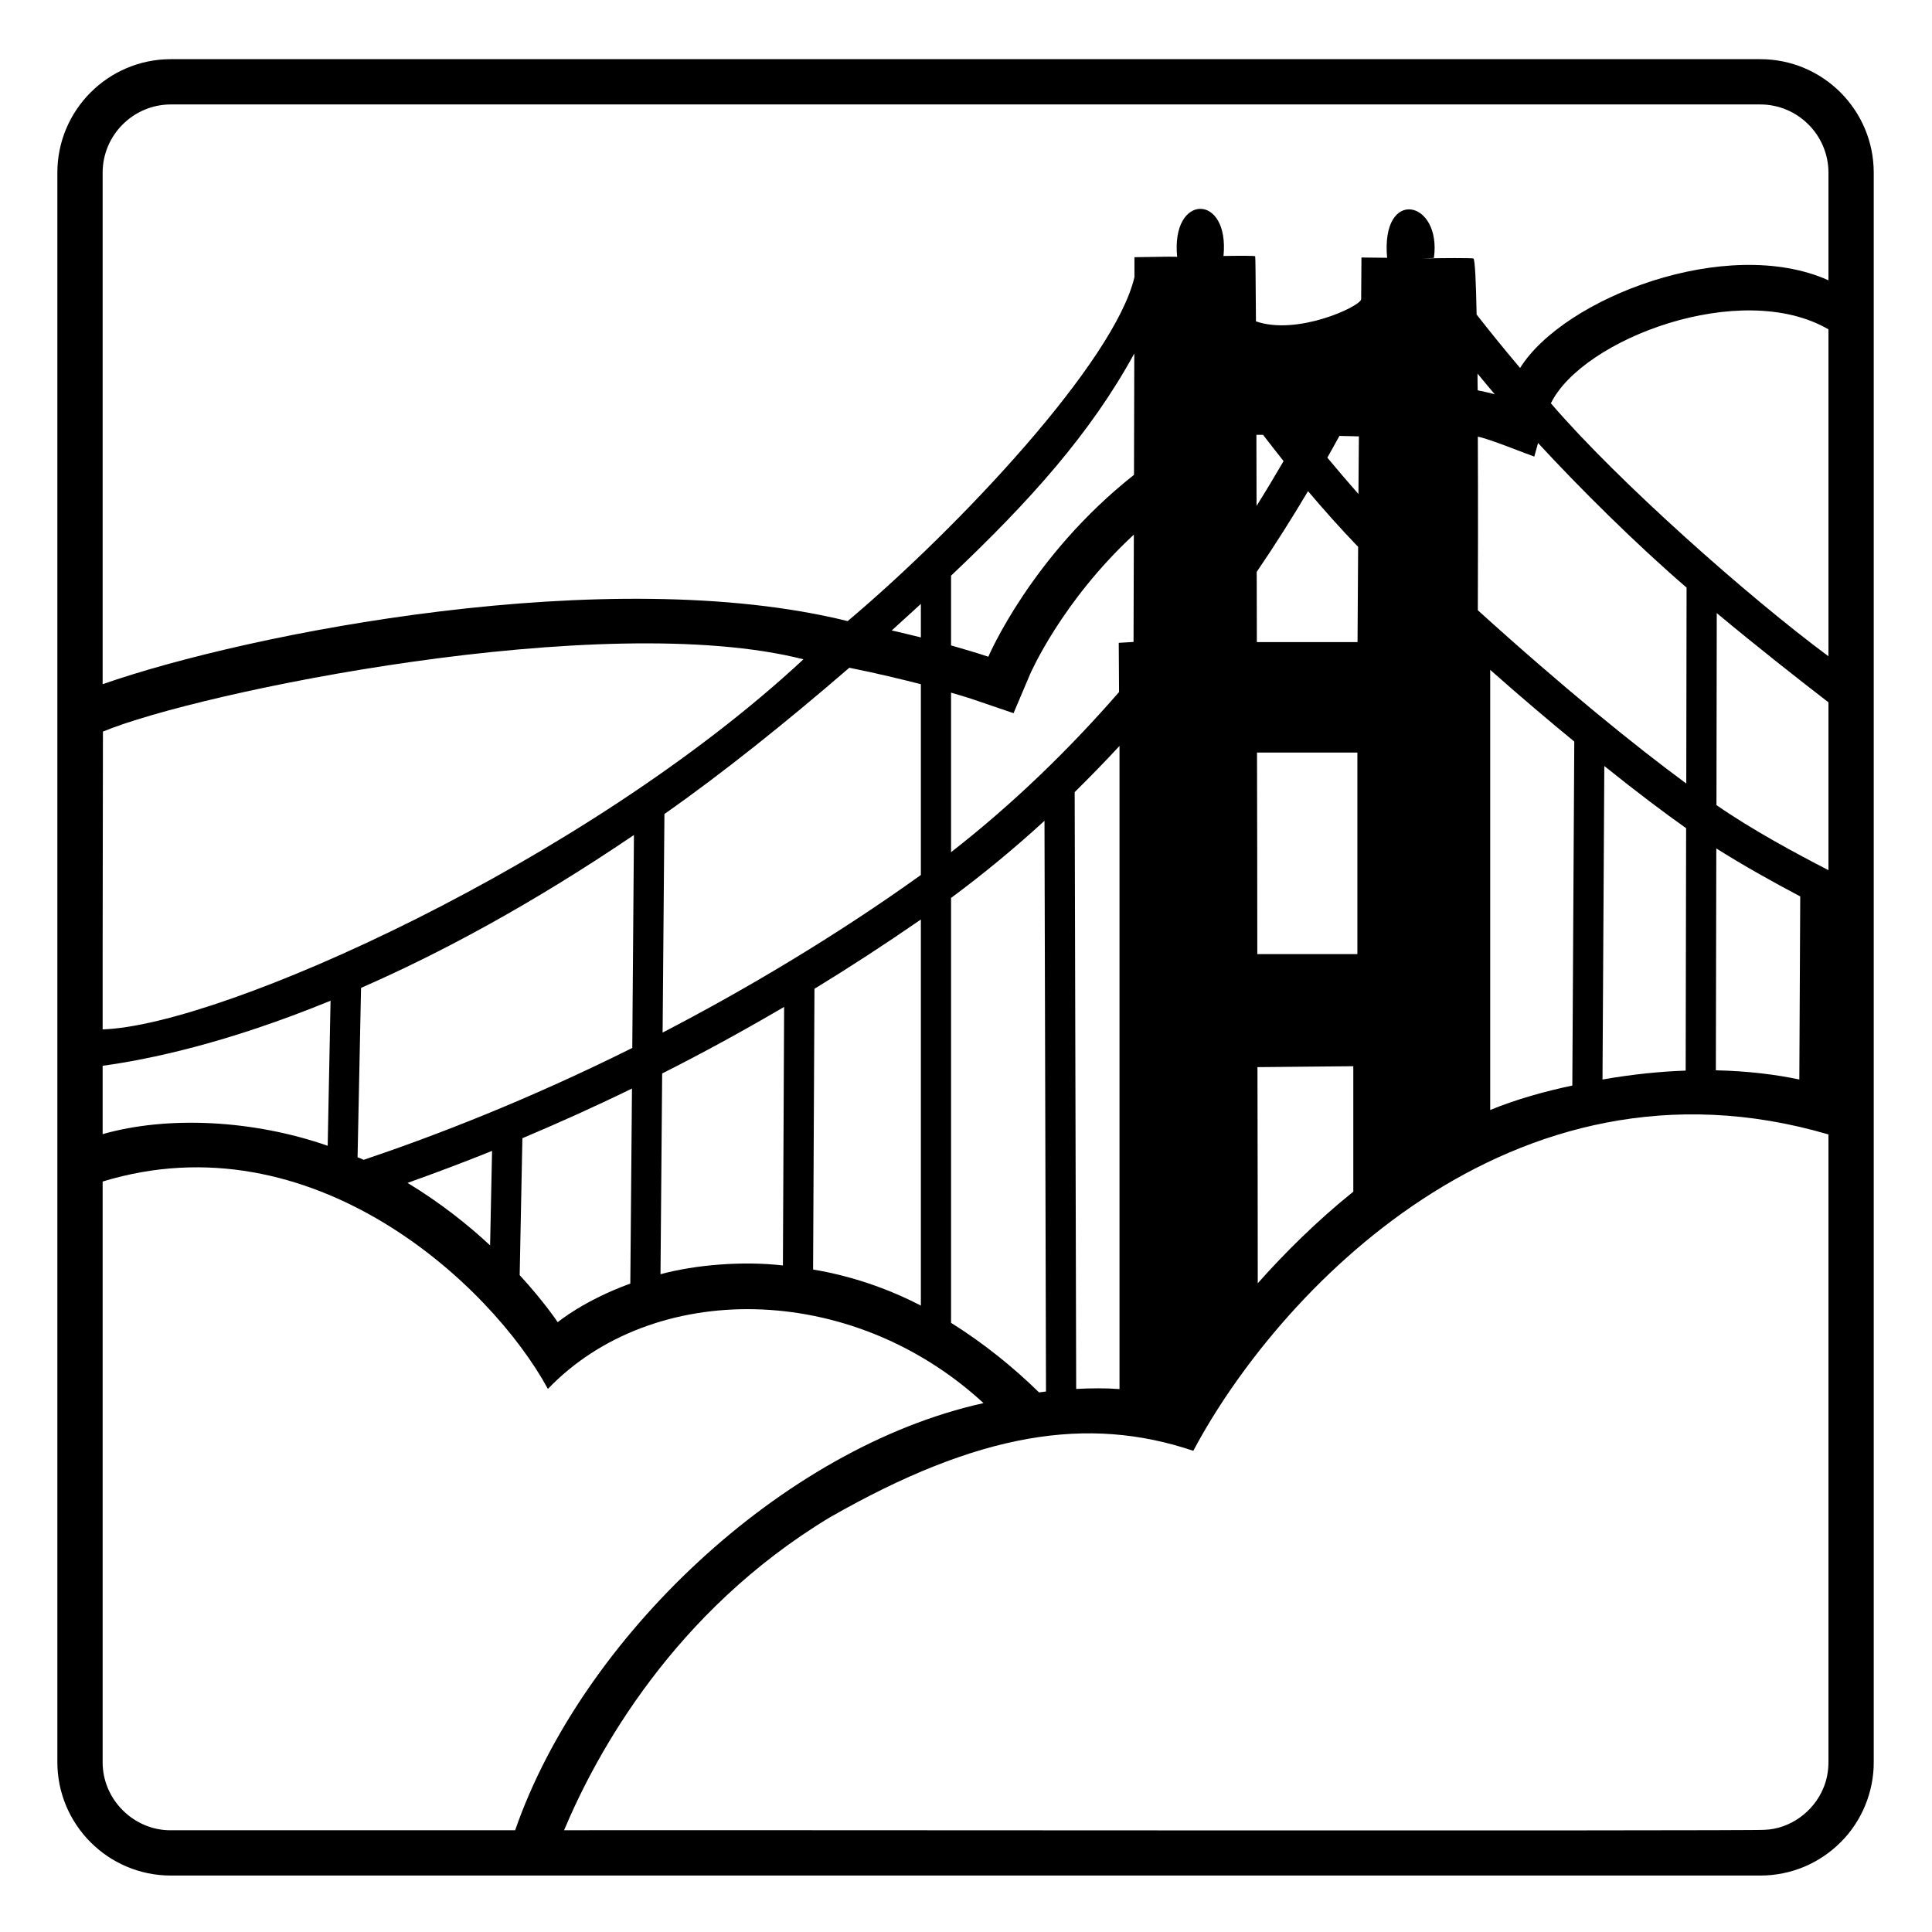 <svg viewBox="0 0 128 128" xmlns="http://www.w3.org/2000/svg" xmlns:xlink="http://www.w3.org/1999/xlink">
  <path d="M124.14,11.44c0-4.15-3.37-7.52-7.52-7.52H11.32c-4.15,0-7.52,3.37-7.52,7.52v105.3c0,4.15,3.37,7.52,7.52,7.52h105.3 c2.08,0,3.96-0.84,5.32-2.2c1.4-1.38,2.21-3.34,2.2-5.32C124.14,116.74,124.14,11.44,124.14,11.44z M6.8,63.22l0.02-14.75 c6.26-2.61,33.14-8.16,46.41-4.79C38.83,57.09,14.71,67.95,6.8,68.2V63.22z M61.01,45.33v12.64c-5.71,4.1-11.82,7.7-17.11,10.44 l0.12-14.48c3.81-2.67,8.07-6.08,12.25-9.69C58.11,44.61,59.72,45,61.01,45.33z M59.08,41.77c0.65-0.59,1.3-1.18,1.93-1.76v2.22 C60.37,42.08,59.73,41.91,59.08,41.77z M61.01,60.92V86.5c-2.21-1.15-4.67-1.98-7.14-2.39l0.09-18.6 C56.27,64.1,58.62,62.57,61.01,60.92z M51.95,66.71l-0.08,17.13c-2.68-0.31-5.83-0.04-8.11,0.58l0.11-13.3 C46.47,69.81,49.17,68.34,51.95,66.71z M24.1,76.84c-0.13-0.06-0.27-0.11-0.41-0.17l0.23-11.22C29.13,63.17,35.2,59.93,42,55.32 l-0.11,14.11C34.9,72.91,28.76,75.27,24.1,76.84z M41.87,72.12l-0.11,12.92c-3.11,1.13-4.81,2.56-4.81,2.56s-0.87-1.32-2.52-3.12 l0.18-9.07C36.89,74.45,39.32,73.36,41.87,72.12z M32.6,76.25l-0.13,6.26c-1.48-1.38-3.32-2.84-5.47-4.14 C28.71,77.76,30.59,77.06,32.6,76.25z M6.8,70.61c3.02-0.41,8.2-1.48,15.1-4.31l-0.19,9.61c-4.94-1.72-10.6-2-14.91-0.77V70.61z M11.32,121.26c-2.44,0.02-4.53-2.02-4.52-4.52c0,0,0-38.46,0-38.46c13.87-4.24,25.73,6.8,29.5,13.74 c6.91-7.21,20.06-7.18,28.86,0.94c-13.4,2.96-26.65,15.65-31.03,28.3H11.32z M64.51,46.35l2.64,0.9l1.09-2.57 c0.03-0.07,2.09-4.82,6.88-9.26l-0.02,7.11l-0.98,0.06l0.02,3.26c-3.21,3.69-6.92,7.33-11.13,10.61V45.89 C63.95,46.16,64.48,46.34,64.51,46.35z M63.01,42.76v-4.62c5.22-4.94,9.25-9.43,12.14-14.72l-0.02,8.04 c-6.82,5.38-9.65,12.05-9.65,12.05C64.68,43.24,63.83,43,63.01,42.76z M74.17,49.42v42.61c-0.91-0.07-1.9-0.06-2.87-0.01l-0.1-39.54 C72.22,51.47,73.22,50.45,74.17,49.42z M69.2,54.38l0.1,37.81c-0.15,0.02-0.31,0.04-0.46,0.06c-1.77-1.73-3.71-3.28-5.83-4.61V59.49 C65.2,57.87,67.27,56.15,69.2,54.38z M121.14,116.75c0,0.59-0.11,1.17-0.33,1.7c0,0.01-0.01,0.02-0.01,0.02 c-0.64,1.56-2.2,2.7-3.89,2.76c-0.26,0.09-79.25,0-79.54,0.03c2.16-5.14,7.26-14.48,17.59-20.72c9.89-5.66,17.13-6.77,24.1-4.42 c5.46-10.3,20.98-27.15,42.08-20.96V116.75z M89.98,36.23l-0.04,6.31h-6.67c0-1.59-0.01-3.14-0.01-4.65 c1.26-1.85,2.39-3.65,3.4-5.35C87.72,33.79,88.83,35.04,89.98,36.23z M87.94,30.32c0.28-0.49,0.54-0.97,0.8-1.44 c0.77,0.02,1.29,0.03,1.29,0.03L90,32.73C89.3,31.93,88.61,31.13,87.94,30.32z M83.3,63.21c0-4.41-0.01-8.93-0.02-13.35h6.65v13.35 H83.3z M89.66,70.64v8.31c-2.45,1.97-4.58,4.1-6.33,6.07c0-4.03-0.01-8.96-0.02-14.32L89.66,70.64z M83.25,33.52 c0-1.62-0.01-3.15-0.01-4.71h0.44c0.45,0.58,0.9,1.16,1.36,1.74C84.48,31.51,83.89,32.5,83.25,33.52z M97.91,40.43 c0.01-2.5,0.02-7.06,0-11.5c0.75,0.14,3.05,1.08,3.74,1.32l0.25-0.9c2.72,2.95,6.48,6.69,9.84,9.58l-0.02,12.98 C108.36,49.44,103.57,45.56,97.91,40.43z M111.71,54.87l-0.03,16.06c-1.67,0.06-3.51,0.24-5.51,0.59l0.12-20.77 C108.42,52.46,110.25,53.84,111.71,54.87z M104.3,49.13l-0.13,22.79c-1.8,0.38-3.72,0.91-5.44,1.62V44.38 C100.72,46.14,102.58,47.72,104.3,49.13z M98.79,26.06c-0.02-0.01-0.04-0.01-0.06-0.02c-0.15-0.03-0.33-0.07-0.52-0.12 c-0.1-0.01-0.2-0.04-0.31-0.06c-0.01-0.38-0.01-0.74-0.01-1.11c0.36,0.44,0.74,0.9,1.14,1.37C98.96,26.1,98.88,26.08,98.79,26.06z M113.68,70.91l0.03-14.7c1.75,1.11,3.76,2.23,5.56,3.18l-0.06,12.13C117.7,71.2,115.86,70.96,113.68,70.91z M121.14,57.65 c-2.16-1.11-5.09-2.69-7.42-4.31l0.02-12.72c2.75,2.29,5.44,4.4,7.4,5.91V57.65z M121.14,43.48c-5.32-3.94-13.99-11.63-18.39-16.76 c2.09-4.27,12.61-8.26,18.39-4.9V43.48z M121.14,18.57c-6.72-3.01-17.53,1.16-20.43,5.81c-1.12-1.32-2.08-2.52-2.88-3.54 c-0.04-2.17-0.11-3.63-0.21-3.71c-0.06-0.05-2.15-0.03-3.37-0.01C94.76,17.1,95,17.09,95,17.09c0.53-3.84-3.53-4.72-3.1-0.01 l-1.7-0.02l-0.02,2.78c-0.15,0.51-4.26,2.4-6.97,1.45c-0.02-2.67-0.03-4.25-0.05-4.31c-0.01-0.04-1.02-0.04-2.1-0.02 c0.41-4.18-3.5-4.17-3.07,0.06h-0.07v-0.01c-0.41-0.02-2.15,0.03-2.76,0.03v1.32c-1.31,5.58-11.55,16.51-19,22.79 c-15.79-3.91-39.67,0.79-49.36,4.18V11.44c0-2.49,2.03-4.52,4.52-4.52h105.3c2.49,0,4.52,2.03,4.52,4.52V18.57z"/>
</svg>